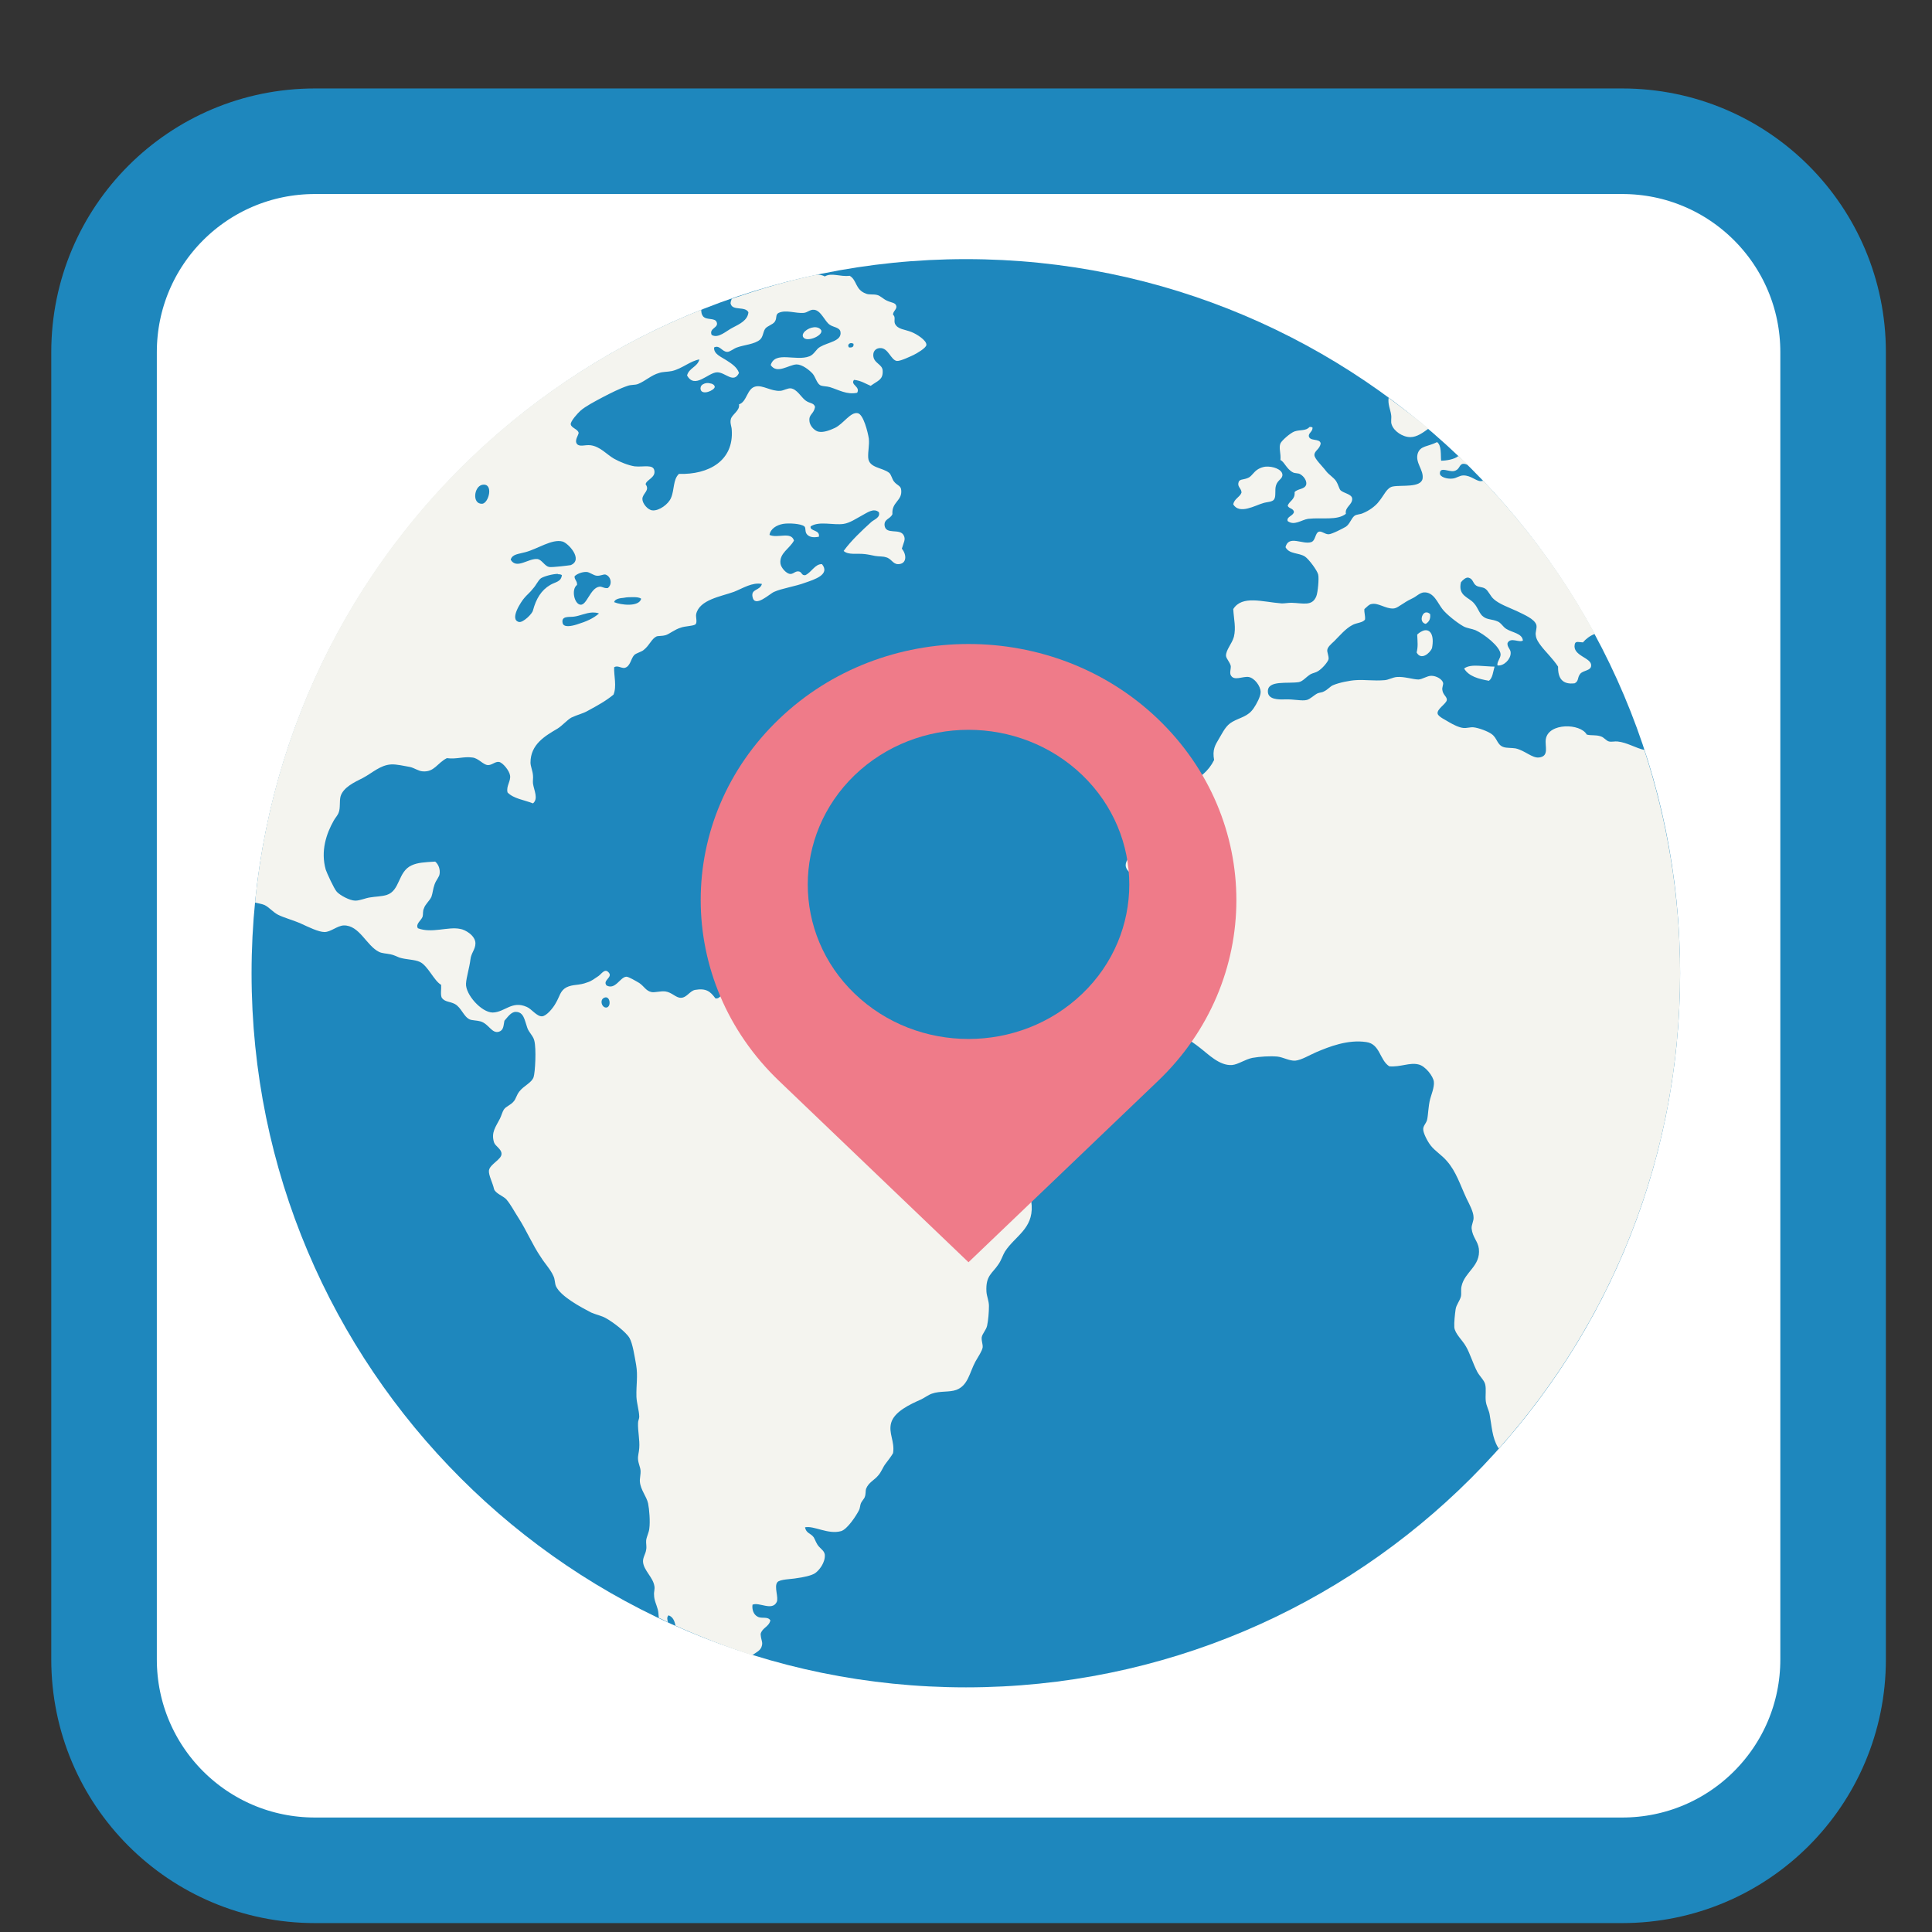 
<svg xmlns="http://www.w3.org/2000/svg" xmlns:xlink="http://www.w3.org/1999/xlink" width="24px" height="24px" viewBox="0 0 24 24" version="1.1">
<rect x="0" y="0" width="24" height="24" fill="#333333" stroke="none"/>
<g id="surface1">
<path style="fill-rule:nonzero;fill:rgb(100%,100%,100%);fill-opacity:1;stroke-width:6.975;stroke-linecap:butt;stroke-linejoin:miter;stroke:rgb(11.765%,52.941%,74.118%);stroke-opacity:1;stroke-miterlimit:4;" d="M 20.812 931.237 L 107.188 931.237 C 114.896 931.237 121.125 937.466 121.125 945.175 L 121.125 1031.55 C 121.125 1039.258 114.896 1045.487 107.188 1045.487 L 20.812 1045.487 C 13.104 1045.487 6.875 1039.258 6.875 1031.55 L 6.875 945.175 C 6.875 937.466 13.104 931.237 20.812 931.237 Z M 20.812 931.237 " transform="matrix(0.188,0,0,0.188,0,-173.318)"/>
<path style=" stroke:none;fill-rule:nonzero;fill:rgb(11.765%,52.941%,74.118%);fill-opacity:1;" d="M 12 3.219 C 16.898 3.219 20.871 7.191 20.871 12.09 C 20.871 16.992 16.898 20.961 12 20.961 C 7.098 20.961 3.125 16.992 3.125 12.09 C 3.125 7.191 7.098 3.219 12 3.219 Z M 12 3.219 "/>
<path style=" stroke:none;fill-rule:nonzero;fill:rgb(95.686%,95.686%,93.725%);fill-opacity:1;" d="M 10.152 3.414 C 10.148 3.414 10.145 3.414 10.137 3.414 C 9.781 3.488 9.434 3.594 9.09 3.711 C 9.082 3.734 9.07 3.762 9.078 3.777 C 9.102 3.863 9.258 3.801 9.297 3.879 C 9.289 3.98 9.184 4.027 9.102 4.07 C 9.023 4.109 8.922 4.211 8.84 4.16 C 8.805 4.074 8.934 4.074 8.902 4 C 8.879 3.945 8.777 3.98 8.734 3.93 C 8.715 3.906 8.711 3.879 8.711 3.848 C 5.691 5.047 3.496 7.844 3.168 11.211 C 3.207 11.223 3.25 11.227 3.285 11.242 C 3.344 11.27 3.387 11.328 3.453 11.363 C 3.531 11.402 3.641 11.43 3.738 11.473 C 3.832 11.516 3.957 11.578 4.031 11.578 C 4.109 11.578 4.188 11.5 4.27 11.496 C 4.465 11.492 4.551 11.746 4.707 11.824 C 4.746 11.844 4.801 11.844 4.852 11.855 C 4.891 11.863 4.922 11.879 4.961 11.895 C 5.047 11.922 5.148 11.918 5.215 11.949 C 5.316 11.996 5.391 12.184 5.48 12.234 C 5.484 12.285 5.469 12.355 5.488 12.395 C 5.527 12.449 5.586 12.438 5.652 12.473 C 5.734 12.52 5.758 12.629 5.836 12.664 C 5.863 12.676 5.93 12.676 5.969 12.688 C 6.074 12.719 6.109 12.844 6.199 12.816 C 6.258 12.797 6.254 12.738 6.266 12.68 C 6.305 12.637 6.348 12.57 6.406 12.57 C 6.508 12.57 6.516 12.672 6.551 12.77 C 6.57 12.824 6.625 12.871 6.637 12.926 C 6.664 13.027 6.648 13.32 6.629 13.379 C 6.605 13.453 6.508 13.484 6.449 13.562 C 6.418 13.602 6.406 13.656 6.383 13.68 C 6.344 13.73 6.285 13.742 6.258 13.785 C 6.242 13.809 6.227 13.863 6.211 13.895 C 6.16 13.996 6.098 14.066 6.137 14.191 C 6.152 14.238 6.23 14.273 6.23 14.332 C 6.234 14.402 6.086 14.461 6.074 14.539 C 6.066 14.594 6.121 14.695 6.137 14.77 C 6.152 14.824 6.254 14.859 6.289 14.898 C 6.344 14.961 6.387 15.047 6.438 15.125 C 6.539 15.281 6.617 15.469 6.719 15.617 C 6.77 15.699 6.84 15.77 6.875 15.852 C 6.895 15.891 6.891 15.941 6.906 15.977 C 6.965 16.105 7.215 16.238 7.344 16.305 C 7.406 16.332 7.473 16.344 7.527 16.375 C 7.613 16.422 7.777 16.547 7.82 16.621 C 7.859 16.688 7.883 16.848 7.902 16.953 C 7.926 17.094 7.902 17.199 7.906 17.352 C 7.91 17.434 7.938 17.516 7.941 17.598 C 7.941 17.625 7.926 17.648 7.926 17.676 C 7.922 17.777 7.949 17.887 7.941 17.988 C 7.938 18.043 7.922 18.082 7.926 18.129 C 7.93 18.18 7.953 18.223 7.957 18.266 C 7.961 18.312 7.945 18.371 7.949 18.406 C 7.957 18.508 8.031 18.586 8.051 18.676 C 8.066 18.75 8.078 18.902 8.066 18.988 C 8.062 19.035 8.035 19.082 8.027 19.133 C 8.023 19.172 8.035 19.211 8.027 19.25 C 8.02 19.305 7.984 19.348 7.988 19.402 C 7.996 19.508 8.113 19.594 8.129 19.703 C 8.137 19.738 8.121 19.777 8.125 19.812 C 8.125 19.879 8.156 19.934 8.172 19.996 C 8.18 20.027 8.18 20.062 8.184 20.098 C 8.223 20.113 8.258 20.133 8.297 20.152 C 8.289 20.117 8.281 20.09 8.305 20.066 C 8.359 20.086 8.379 20.133 8.391 20.195 C 8.699 20.332 9.016 20.457 9.344 20.562 C 9.391 20.527 9.453 20.504 9.465 20.441 C 9.477 20.395 9.453 20.375 9.449 20.297 C 9.469 20.219 9.551 20.211 9.57 20.129 C 9.535 20.074 9.461 20.113 9.41 20.082 C 9.359 20.055 9.34 19.992 9.348 19.934 C 9.43 19.898 9.59 20.016 9.648 19.902 C 9.676 19.848 9.613 19.711 9.656 19.656 C 9.684 19.617 9.836 19.617 9.895 19.605 C 9.977 19.594 10.078 19.574 10.125 19.543 C 10.176 19.508 10.254 19.41 10.246 19.312 C 10.238 19.266 10.207 19.25 10.172 19.211 C 10.141 19.176 10.129 19.133 10.109 19.098 C 10.07 19.043 10.016 19.051 10 18.973 C 10.113 18.949 10.285 19.066 10.449 19.02 C 10.527 18.996 10.637 18.828 10.672 18.758 C 10.684 18.734 10.684 18.699 10.695 18.672 C 10.711 18.641 10.738 18.613 10.742 18.598 C 10.758 18.555 10.75 18.523 10.758 18.496 C 10.789 18.414 10.863 18.387 10.91 18.328 C 10.949 18.285 10.965 18.23 11 18.184 C 11.035 18.137 11.07 18.094 11.094 18.051 C 11.117 17.906 11.035 17.805 11.07 17.676 C 11.109 17.535 11.305 17.445 11.445 17.383 C 11.492 17.359 11.539 17.324 11.578 17.312 C 11.676 17.277 11.793 17.297 11.879 17.266 C 12.027 17.211 12.043 17.051 12.117 16.914 C 12.152 16.852 12.199 16.785 12.207 16.738 C 12.211 16.699 12.191 16.66 12.195 16.613 C 12.203 16.566 12.25 16.523 12.262 16.469 C 12.277 16.398 12.285 16.301 12.285 16.223 C 12.285 16.16 12.258 16.105 12.254 16.047 C 12.242 15.844 12.328 15.82 12.402 15.707 C 12.441 15.652 12.457 15.59 12.484 15.547 C 12.609 15.355 12.832 15.266 12.816 14.977 C 12.812 14.879 12.754 14.664 12.684 14.637 C 12.641 14.617 12.551 14.637 12.492 14.613 C 12.305 14.543 12.195 14.309 12 14.293 C 11.957 14.289 11.918 14.309 11.871 14.309 C 11.797 14.309 11.68 14.254 11.594 14.246 C 11.539 14.238 11.469 14.262 11.434 14.246 C 11.387 14.223 11.379 14.129 11.34 14.102 C 11.309 14.082 11.246 14.074 11.195 14.055 C 11.117 14.023 11.059 13.988 10.965 13.984 C 10.938 13.984 10.902 13.996 10.871 13.992 C 10.82 13.984 10.781 13.922 10.734 13.895 C 10.68 13.859 10.625 13.844 10.602 13.793 C 10.652 13.621 10.508 13.574 10.473 13.477 C 10.457 13.43 10.465 13.371 10.449 13.332 C 10.43 13.273 10.371 13.238 10.309 13.191 C 10.191 13.102 10.09 13.02 9.926 12.996 C 9.855 12.988 9.781 13.02 9.695 13.016 C 9.602 13.008 9.488 12.926 9.418 12.848 C 9.352 12.77 9.316 12.703 9.258 12.664 C 9.203 12.629 9.129 12.629 9.09 12.594 C 9.074 12.578 9.078 12.551 9.059 12.516 C 9.031 12.457 8.984 12.426 9.02 12.355 C 8.957 12.324 8.953 12.414 8.887 12.402 C 8.824 12.316 8.773 12.273 8.633 12.297 C 8.566 12.312 8.531 12.395 8.457 12.395 C 8.395 12.395 8.348 12.328 8.266 12.316 C 8.203 12.309 8.137 12.332 8.094 12.324 C 8.023 12.309 8.004 12.254 7.941 12.211 C 7.895 12.184 7.809 12.133 7.781 12.133 C 7.703 12.137 7.645 12.301 7.535 12.242 C 7.48 12.176 7.621 12.141 7.559 12.078 C 7.512 12.027 7.473 12.098 7.434 12.125 C 7.387 12.156 7.348 12.188 7.297 12.203 C 7.188 12.246 7.121 12.223 7.035 12.266 C 6.957 12.309 6.953 12.379 6.906 12.457 C 6.871 12.523 6.789 12.621 6.734 12.625 C 6.668 12.629 6.602 12.531 6.543 12.508 C 6.359 12.426 6.273 12.574 6.121 12.578 C 5.98 12.578 5.781 12.352 5.789 12.219 C 5.793 12.141 5.832 12.02 5.844 11.918 C 5.852 11.84 5.906 11.793 5.906 11.719 C 5.906 11.621 5.777 11.547 5.715 11.539 C 5.566 11.508 5.363 11.598 5.191 11.531 C 5.16 11.477 5.23 11.438 5.25 11.387 C 5.258 11.355 5.25 11.316 5.266 11.285 C 5.281 11.234 5.336 11.191 5.359 11.141 C 5.375 11.098 5.379 11.039 5.398 10.988 C 5.418 10.93 5.457 10.895 5.461 10.855 C 5.469 10.801 5.449 10.738 5.406 10.703 C 5.273 10.711 5.188 10.715 5.113 10.75 C 4.941 10.828 4.973 11.062 4.805 11.117 C 4.742 11.137 4.66 11.137 4.598 11.148 C 4.539 11.156 4.473 11.188 4.414 11.188 C 4.344 11.188 4.223 11.121 4.184 11.078 C 4.148 11.039 4.059 10.84 4.047 10.805 C 3.98 10.57 4.055 10.355 4.145 10.195 C 4.164 10.16 4.195 10.129 4.207 10.094 C 4.23 10.039 4.215 9.953 4.23 9.895 C 4.262 9.781 4.406 9.715 4.508 9.664 C 4.625 9.602 4.723 9.504 4.859 9.496 C 4.926 9.492 5.023 9.516 5.09 9.527 C 5.148 9.539 5.195 9.578 5.25 9.582 C 5.395 9.594 5.43 9.48 5.551 9.418 C 5.672 9.434 5.758 9.395 5.867 9.41 C 5.945 9.418 6 9.5 6.059 9.504 C 6.109 9.508 6.152 9.457 6.199 9.465 C 6.246 9.473 6.328 9.574 6.336 9.633 C 6.348 9.703 6.285 9.766 6.305 9.844 C 6.379 9.922 6.516 9.938 6.621 9.98 C 6.691 9.922 6.633 9.816 6.621 9.734 C 6.617 9.699 6.625 9.664 6.621 9.633 C 6.617 9.574 6.59 9.52 6.59 9.473 C 6.59 9.246 6.773 9.141 6.926 9.051 C 6.988 9.012 7.043 8.945 7.098 8.914 C 7.18 8.875 7.238 8.867 7.305 8.828 C 7.426 8.762 7.527 8.707 7.621 8.629 C 7.664 8.527 7.625 8.391 7.629 8.289 C 7.672 8.262 7.711 8.301 7.758 8.297 C 7.832 8.281 7.836 8.18 7.879 8.137 C 7.902 8.113 7.969 8.098 7.996 8.074 C 8.07 8.016 8.094 7.934 8.156 7.906 C 8.176 7.898 8.23 7.902 8.266 7.891 C 8.312 7.879 8.379 7.82 8.457 7.797 C 8.508 7.777 8.621 7.777 8.641 7.754 C 8.664 7.73 8.641 7.664 8.648 7.629 C 8.688 7.449 8.957 7.41 9.117 7.352 C 9.227 7.309 9.344 7.23 9.465 7.254 C 9.441 7.34 9.328 7.312 9.348 7.414 C 9.375 7.559 9.566 7.371 9.617 7.352 C 9.711 7.309 9.879 7.285 10.004 7.238 C 10.117 7.199 10.316 7.137 10.211 7.008 C 10.125 7.004 10.082 7.109 10.004 7.145 C 9.953 7.152 9.965 7.102 9.918 7.098 C 9.875 7.094 9.852 7.137 9.809 7.129 C 9.766 7.121 9.703 7.055 9.695 7 C 9.68 6.871 9.809 6.816 9.863 6.715 C 9.828 6.598 9.66 6.691 9.559 6.645 C 9.57 6.57 9.645 6.523 9.727 6.508 C 9.797 6.496 9.949 6.504 9.992 6.539 C 10.016 6.559 9.992 6.609 10.031 6.645 C 10.07 6.68 10.121 6.676 10.172 6.668 C 10.191 6.578 10.055 6.602 10.07 6.539 C 10.176 6.469 10.352 6.527 10.48 6.508 C 10.559 6.496 10.637 6.441 10.703 6.406 C 10.77 6.371 10.852 6.305 10.918 6.363 C 10.938 6.43 10.859 6.453 10.824 6.484 C 10.703 6.594 10.574 6.715 10.48 6.844 C 10.539 6.898 10.645 6.871 10.742 6.883 C 10.781 6.887 10.832 6.898 10.871 6.906 C 10.918 6.914 10.969 6.91 11.004 6.922 C 11.074 6.938 11.09 7.008 11.156 7.008 C 11.266 7.008 11.266 6.891 11.203 6.816 C 11.223 6.742 11.254 6.703 11.227 6.652 C 11.18 6.555 11 6.652 10.988 6.523 C 10.984 6.445 11.059 6.449 11.086 6.387 C 11.074 6.234 11.211 6.223 11.195 6.086 C 11.191 6.031 11.141 6.031 11.102 5.977 C 11.082 5.949 11.07 5.895 11.047 5.875 C 10.961 5.805 10.793 5.816 10.785 5.684 C 10.781 5.602 10.801 5.535 10.793 5.449 C 10.781 5.371 10.727 5.148 10.656 5.133 C 10.566 5.113 10.477 5.266 10.371 5.316 C 10.312 5.344 10.23 5.375 10.172 5.363 C 10.133 5.359 10.059 5.301 10.055 5.227 C 10.047 5.145 10.109 5.145 10.125 5.055 C 10.109 5 10.059 5.016 10.004 4.973 C 9.949 4.93 9.902 4.836 9.824 4.824 C 9.785 4.82 9.734 4.852 9.695 4.855 C 9.578 4.863 9.477 4.781 9.387 4.801 C 9.277 4.824 9.281 4.992 9.18 5.023 C 9.195 5.102 9.086 5.152 9.078 5.211 C 9.066 5.254 9.09 5.305 9.09 5.34 C 9.117 5.723 8.805 5.898 8.434 5.887 C 8.359 5.957 8.379 6.086 8.336 6.184 C 8.305 6.262 8.188 6.348 8.105 6.34 C 8.047 6.336 7.98 6.254 7.98 6.199 C 7.98 6.129 8.078 6.094 8.02 6.016 C 8.027 5.961 8.145 5.934 8.129 5.848 C 8.117 5.762 7.992 5.805 7.883 5.793 C 7.805 5.781 7.699 5.738 7.629 5.699 C 7.535 5.645 7.457 5.547 7.336 5.531 C 7.266 5.523 7.203 5.555 7.168 5.516 C 7.133 5.473 7.184 5.41 7.188 5.379 C 7.184 5.332 7.094 5.316 7.09 5.27 C 7.086 5.234 7.176 5.133 7.211 5.102 C 7.273 5.047 7.387 4.988 7.488 4.934 C 7.586 4.883 7.703 4.824 7.797 4.793 C 7.84 4.777 7.887 4.785 7.926 4.77 C 8.023 4.73 8.09 4.66 8.188 4.633 C 8.234 4.617 8.289 4.621 8.348 4.609 C 8.477 4.578 8.574 4.484 8.688 4.465 C 8.664 4.559 8.559 4.57 8.535 4.664 C 8.633 4.84 8.797 4.625 8.91 4.625 C 9.012 4.625 9.113 4.77 9.18 4.633 C 9.156 4.559 9.086 4.516 9.02 4.473 C 8.961 4.434 8.863 4.398 8.871 4.316 C 8.941 4.281 8.969 4.371 9.035 4.371 C 9.07 4.371 9.117 4.328 9.156 4.316 C 9.238 4.285 9.375 4.277 9.441 4.219 C 9.48 4.184 9.477 4.129 9.504 4.086 C 9.531 4.047 9.598 4.035 9.625 3.996 C 9.656 3.949 9.629 3.91 9.672 3.887 C 9.766 3.844 9.879 3.895 9.984 3.887 C 10.031 3.883 10.062 3.844 10.109 3.848 C 10.199 3.852 10.246 3.996 10.309 4.035 C 10.352 4.066 10.434 4.066 10.441 4.125 C 10.457 4.238 10.289 4.25 10.188 4.309 C 10.137 4.336 10.117 4.402 10.055 4.426 C 9.887 4.492 9.629 4.355 9.574 4.535 C 9.652 4.652 9.797 4.531 9.895 4.527 C 9.965 4.527 10.051 4.594 10.094 4.641 C 10.129 4.68 10.145 4.758 10.188 4.785 C 10.219 4.801 10.27 4.797 10.309 4.809 C 10.422 4.844 10.52 4.906 10.648 4.879 C 10.691 4.801 10.559 4.781 10.609 4.719 C 10.695 4.727 10.75 4.766 10.816 4.793 C 10.906 4.727 10.969 4.719 10.965 4.609 C 10.965 4.52 10.848 4.516 10.848 4.41 C 10.848 4.352 10.891 4.324 10.934 4.324 C 11.035 4.32 11.066 4.473 11.141 4.484 C 11.188 4.488 11.32 4.422 11.348 4.41 C 11.387 4.391 11.504 4.324 11.508 4.285 C 11.512 4.227 11.383 4.148 11.324 4.125 C 11.238 4.09 11.152 4.094 11.117 4.02 C 11.102 3.98 11.129 3.938 11.094 3.91 C 11.09 3.867 11.148 3.84 11.133 3.797 C 11.121 3.758 11.074 3.762 11.016 3.734 C 10.973 3.715 10.934 3.672 10.895 3.664 C 10.848 3.652 10.797 3.664 10.758 3.648 C 10.621 3.598 10.648 3.48 10.555 3.426 C 10.434 3.441 10.332 3.383 10.246 3.434 C 10.219 3.418 10.188 3.414 10.152 3.41 Z M 10.141 4.066 C 10.066 4.055 9.961 4.121 9.973 4.176 C 9.996 4.266 10.223 4.176 10.203 4.105 C 10.191 4.082 10.168 4.07 10.141 4.066 Z M 10.574 4.262 C 10.582 4.262 10.594 4.266 10.602 4.27 C 10.609 4.309 10.586 4.32 10.547 4.316 C 10.523 4.289 10.547 4.262 10.574 4.262 Z M 8.82 4.762 C 8.793 4.754 8.758 4.758 8.734 4.773 C 8.703 4.789 8.699 4.82 8.703 4.836 C 8.719 4.918 8.879 4.848 8.879 4.805 C 8.875 4.781 8.852 4.766 8.82 4.762 Z M 17.25 4.941 C 17.238 5.023 17.273 5.09 17.281 5.152 C 17.289 5.195 17.273 5.238 17.289 5.277 C 17.316 5.355 17.422 5.43 17.52 5.43 C 17.602 5.43 17.676 5.375 17.746 5.324 C 17.586 5.191 17.418 5.066 17.25 4.941 Z M 16.266 5.305 C 16.223 5.355 16.152 5.336 16.082 5.359 C 16.027 5.379 15.922 5.473 15.906 5.508 C 15.883 5.566 15.914 5.629 15.906 5.715 C 15.953 5.734 15.98 5.824 16.059 5.867 C 16.086 5.883 16.129 5.875 16.152 5.891 C 16.199 5.918 16.234 5.973 16.227 6.016 C 16.211 6.082 16.125 6.066 16.082 6.113 C 16.09 6.207 16.02 6.219 15.996 6.281 C 16.008 6.32 16.066 6.312 16.074 6.359 C 16.066 6.41 15.977 6.418 15.996 6.473 C 16.078 6.535 16.168 6.457 16.25 6.445 C 16.426 6.426 16.609 6.469 16.719 6.383 C 16.703 6.297 16.805 6.27 16.797 6.191 C 16.789 6.137 16.695 6.129 16.652 6.09 C 16.633 6.066 16.625 6.02 16.598 5.977 C 16.566 5.93 16.508 5.898 16.473 5.852 C 16.426 5.789 16.328 5.699 16.328 5.652 C 16.328 5.598 16.395 5.582 16.406 5.508 C 16.395 5.441 16.266 5.488 16.258 5.414 C 16.262 5.371 16.305 5.363 16.305 5.312 C 16.297 5.305 16.285 5.301 16.266 5.305 Z M 17.852 5.492 C 17.734 5.551 17.648 5.535 17.613 5.629 C 17.574 5.746 17.688 5.836 17.672 5.945 C 17.652 6.062 17.41 6.023 17.305 6.043 C 17.227 6.055 17.195 6.152 17.129 6.23 C 17.086 6.289 17 6.348 16.93 6.375 C 16.898 6.391 16.859 6.387 16.828 6.406 C 16.785 6.438 16.77 6.508 16.719 6.543 C 16.68 6.566 16.543 6.637 16.504 6.637 C 16.457 6.637 16.418 6.594 16.383 6.605 C 16.336 6.621 16.344 6.715 16.289 6.734 C 16.184 6.77 16.008 6.641 15.969 6.797 C 16.016 6.887 16.133 6.863 16.211 6.914 C 16.258 6.945 16.363 7.086 16.375 7.137 C 16.387 7.184 16.371 7.359 16.352 7.406 C 16.301 7.535 16.188 7.492 16.043 7.488 C 16.004 7.488 15.961 7.496 15.922 7.496 C 15.68 7.477 15.43 7.391 15.32 7.566 C 15.328 7.703 15.355 7.793 15.328 7.91 C 15.305 7.996 15.227 8.074 15.23 8.148 C 15.234 8.184 15.277 8.223 15.289 8.273 C 15.293 8.301 15.273 8.359 15.289 8.387 C 15.328 8.465 15.438 8.398 15.512 8.41 C 15.582 8.422 15.66 8.52 15.66 8.598 C 15.66 8.652 15.609 8.746 15.574 8.797 C 15.504 8.902 15.41 8.91 15.312 8.965 C 15.227 9.012 15.195 9.09 15.145 9.172 C 15.094 9.258 15.059 9.312 15.082 9.441 C 15.012 9.582 14.902 9.668 14.754 9.734 C 14.711 9.754 14.652 9.762 14.613 9.789 C 14.582 9.812 14.562 9.875 14.516 9.926 C 14.461 9.988 14.402 10.016 14.375 10.062 C 14.352 10.098 14.344 10.172 14.32 10.219 C 14.285 10.285 14.211 10.32 14.168 10.387 C 14.148 10.418 14.133 10.48 14.113 10.52 C 14.062 10.613 13.977 10.68 13.984 10.758 C 13.996 10.836 14.082 10.852 14.086 10.918 C 14.09 10.957 14.062 10.98 14.062 11.023 C 14.066 11.082 14.105 11.125 14.113 11.172 C 14.125 11.289 14.07 11.34 14.047 11.418 C 14.039 11.457 14.043 11.5 14.031 11.531 C 14.012 11.59 13.93 11.645 13.93 11.711 C 13.93 11.762 13.98 11.801 13.984 11.871 C 13.988 11.918 13.961 11.969 13.969 12.016 C 13.984 12.102 14.141 12.203 14.207 12.27 C 14.297 12.359 14.414 12.43 14.453 12.523 C 14.484 12.602 14.488 12.711 14.551 12.77 C 14.598 12.812 14.672 12.84 14.73 12.887 C 14.785 12.93 14.848 12.969 14.906 13.016 C 15.004 13.09 15.148 13.242 15.305 13.23 C 15.383 13.223 15.465 13.16 15.559 13.141 C 15.652 13.125 15.773 13.117 15.867 13.125 C 15.941 13.133 16.016 13.18 16.09 13.176 C 16.168 13.168 16.262 13.109 16.352 13.07 C 16.508 13.004 16.742 12.91 16.973 12.945 C 17.145 12.969 17.137 13.168 17.258 13.246 C 17.398 13.258 17.512 13.195 17.621 13.223 C 17.707 13.242 17.805 13.371 17.812 13.438 C 17.82 13.504 17.777 13.609 17.766 13.652 C 17.742 13.742 17.742 13.855 17.727 13.914 C 17.715 13.957 17.676 13.988 17.68 14.031 C 17.68 14.074 17.73 14.176 17.773 14.23 C 17.824 14.297 17.91 14.348 17.973 14.422 C 18.09 14.555 18.137 14.715 18.219 14.891 C 18.25 14.953 18.305 15.055 18.305 15.121 C 18.309 15.168 18.277 15.215 18.281 15.262 C 18.293 15.371 18.359 15.418 18.371 15.512 C 18.395 15.73 18.195 15.797 18.156 15.977 C 18.145 16.023 18.156 16.066 18.148 16.105 C 18.133 16.164 18.09 16.207 18.082 16.266 C 18.074 16.32 18.062 16.43 18.066 16.488 C 18.074 16.57 18.168 16.648 18.211 16.727 C 18.258 16.805 18.297 16.938 18.352 17.043 C 18.383 17.098 18.438 17.148 18.449 17.195 C 18.465 17.254 18.449 17.336 18.457 17.406 C 18.465 17.469 18.496 17.52 18.504 17.566 C 18.531 17.711 18.535 17.859 18.609 17.98 C 18.609 17.984 18.617 17.988 18.621 17.992 C 20.016 16.426 20.871 14.363 20.871 12.09 C 20.871 11.121 20.711 10.188 20.426 9.316 C 20.32 9.293 20.211 9.223 20.094 9.211 C 20.059 9.207 20.02 9.219 19.988 9.211 C 19.953 9.203 19.926 9.16 19.887 9.148 C 19.82 9.125 19.77 9.141 19.711 9.125 C 19.633 8.984 19.238 8.977 19.203 9.18 C 19.188 9.27 19.25 9.395 19.117 9.41 C 19.031 9.418 18.945 9.324 18.828 9.297 C 18.781 9.289 18.715 9.293 18.68 9.281 C 18.594 9.254 18.602 9.168 18.527 9.117 C 18.484 9.086 18.375 9.043 18.305 9.035 C 18.262 9.031 18.223 9.047 18.18 9.043 C 18.125 9.039 18.051 9 18.004 8.973 C 17.961 8.945 17.871 8.906 17.859 8.867 C 17.844 8.809 17.969 8.742 17.973 8.695 C 17.977 8.656 17.926 8.633 17.918 8.574 C 17.91 8.539 17.934 8.504 17.926 8.48 C 17.914 8.438 17.844 8.395 17.781 8.395 C 17.727 8.395 17.672 8.438 17.621 8.441 C 17.555 8.441 17.441 8.402 17.352 8.41 C 17.301 8.414 17.25 8.445 17.203 8.449 C 17.062 8.461 16.953 8.441 16.844 8.449 C 16.766 8.453 16.633 8.48 16.559 8.512 C 16.523 8.527 16.496 8.566 16.445 8.59 C 16.426 8.602 16.395 8.602 16.367 8.613 C 16.32 8.637 16.277 8.684 16.234 8.695 C 16.172 8.711 16.074 8.684 15.961 8.688 C 15.883 8.691 15.75 8.691 15.75 8.59 C 15.746 8.445 16 8.496 16.137 8.473 C 16.188 8.461 16.219 8.414 16.281 8.375 C 16.312 8.359 16.348 8.355 16.375 8.336 C 16.426 8.305 16.496 8.223 16.504 8.188 C 16.508 8.148 16.484 8.102 16.488 8.074 C 16.492 8.039 16.531 8.004 16.574 7.965 C 16.641 7.898 16.715 7.809 16.797 7.766 C 16.852 7.734 16.93 7.738 16.957 7.695 C 16.961 7.645 16.945 7.613 16.949 7.566 C 16.984 7.535 17.008 7.508 17.035 7.504 C 17.121 7.484 17.207 7.562 17.305 7.559 C 17.348 7.559 17.387 7.523 17.434 7.496 C 17.473 7.469 17.512 7.449 17.551 7.43 C 17.594 7.41 17.637 7.363 17.688 7.359 C 17.812 7.352 17.859 7.492 17.918 7.566 C 17.965 7.629 18.102 7.738 18.18 7.781 C 18.223 7.805 18.281 7.809 18.328 7.828 C 18.434 7.875 18.637 8.031 18.641 8.129 C 18.641 8.18 18.594 8.219 18.602 8.266 C 18.68 8.277 18.766 8.191 18.766 8.113 C 18.77 8.066 18.719 8.039 18.727 7.988 C 18.766 7.91 18.871 7.988 18.918 7.957 C 18.91 7.867 18.785 7.859 18.711 7.812 C 18.672 7.789 18.645 7.734 18.602 7.719 C 18.539 7.691 18.473 7.699 18.426 7.66 C 18.379 7.629 18.359 7.547 18.312 7.496 C 18.25 7.418 18.109 7.406 18.148 7.234 C 18.168 7.207 18.211 7.168 18.242 7.176 C 18.301 7.191 18.293 7.242 18.336 7.273 C 18.371 7.297 18.414 7.289 18.449 7.312 C 18.492 7.34 18.512 7.406 18.559 7.445 C 18.625 7.504 18.746 7.547 18.84 7.59 C 18.926 7.633 19.066 7.688 19.086 7.766 C 19.094 7.809 19.07 7.855 19.078 7.891 C 19.082 7.941 19.117 7.988 19.141 8.02 C 19.203 8.102 19.289 8.18 19.355 8.281 C 19.352 8.422 19.406 8.508 19.562 8.488 C 19.617 8.457 19.59 8.418 19.633 8.367 C 19.676 8.324 19.766 8.332 19.766 8.266 C 19.77 8.168 19.531 8.148 19.562 8.004 C 19.57 7.957 19.621 7.98 19.664 7.98 C 19.699 7.938 19.754 7.895 19.812 7.875 C 19.438 7.18 18.969 6.543 18.426 5.973 C 18.414 5.973 18.402 5.977 18.395 5.977 C 18.336 5.977 18.273 5.906 18.18 5.906 C 18.129 5.906 18.094 5.941 18.043 5.945 C 17.98 5.953 17.879 5.926 17.887 5.875 C 17.891 5.797 18 5.863 18.059 5.852 C 18.137 5.836 18.121 5.773 18.172 5.762 C 18.195 5.758 18.215 5.77 18.242 5.777 C 18.203 5.738 18.156 5.703 18.117 5.664 C 18.07 5.707 17.961 5.723 17.902 5.723 C 17.895 5.652 17.91 5.535 17.852 5.492 Z M 15.719 5.797 C 15.688 5.801 15.656 5.812 15.629 5.828 C 15.57 5.863 15.547 5.922 15.5 5.938 C 15.438 5.965 15.391 5.945 15.383 6.004 C 15.375 6.051 15.426 6.074 15.422 6.121 C 15.398 6.18 15.332 6.195 15.32 6.266 C 15.398 6.395 15.594 6.277 15.691 6.25 C 15.738 6.234 15.805 6.238 15.828 6.203 C 15.855 6.16 15.832 6.086 15.852 6.027 C 15.875 5.957 15.938 5.949 15.93 5.891 C 15.922 5.832 15.816 5.789 15.719 5.797 Z M 5.988 6.023 C 6.137 5.992 6.074 6.254 5.988 6.258 C 5.863 6.262 5.887 6.047 5.988 6.023 Z M 6.988 6.727 C 7.059 6.746 7.25 6.953 7.09 7.02 C 7.074 7.023 6.859 7.051 6.82 7.043 C 6.766 7.031 6.734 6.957 6.68 6.945 C 6.566 6.93 6.418 7.078 6.344 6.953 C 6.363 6.883 6.441 6.883 6.527 6.859 C 6.676 6.82 6.859 6.691 6.988 6.727 Z M 7.289 7.105 C 7.328 7.109 7.371 7.148 7.414 7.152 C 7.457 7.156 7.492 7.133 7.52 7.137 C 7.586 7.156 7.613 7.254 7.551 7.305 C 7.5 7.312 7.48 7.281 7.441 7.289 C 7.332 7.309 7.289 7.52 7.211 7.512 C 7.133 7.504 7.094 7.32 7.168 7.266 C 7.172 7.215 7.137 7.207 7.137 7.16 C 7.16 7.133 7.227 7.102 7.289 7.105 Z M 6.93 7.133 C 6.953 7.133 6.973 7.137 6.98 7.145 C 6.969 7.23 6.902 7.227 6.836 7.266 C 6.723 7.332 6.66 7.438 6.621 7.582 C 6.613 7.625 6.5 7.734 6.449 7.727 C 6.32 7.699 6.48 7.465 6.512 7.43 C 6.543 7.391 6.586 7.359 6.621 7.312 C 6.66 7.27 6.684 7.211 6.719 7.184 C 6.754 7.16 6.867 7.129 6.93 7.129 Z M 7.871 7.418 C 7.91 7.418 7.945 7.422 7.965 7.438 C 7.938 7.543 7.711 7.516 7.629 7.48 C 7.637 7.441 7.699 7.43 7.75 7.426 C 7.785 7.418 7.832 7.418 7.871 7.418 Z M 7.355 7.609 C 7.383 7.609 7.414 7.609 7.441 7.621 C 7.367 7.684 7.289 7.719 7.164 7.758 C 7.102 7.777 6.996 7.801 6.988 7.734 C 6.973 7.648 7.074 7.668 7.129 7.66 C 7.199 7.652 7.277 7.613 7.355 7.609 Z M 17.707 7.609 C 17.656 7.625 17.633 7.734 17.711 7.75 C 17.746 7.727 17.773 7.699 17.766 7.629 C 17.746 7.609 17.727 7.605 17.707 7.609 Z M 17.688 7.832 C 17.664 7.84 17.633 7.855 17.605 7.883 C 17.609 7.973 17.617 8.031 17.598 8.105 C 17.652 8.207 17.762 8.117 17.789 8.051 C 17.82 7.887 17.766 7.812 17.688 7.832 Z M 18.367 8.27 C 18.293 8.266 18.227 8.273 18.188 8.305 C 18.246 8.402 18.367 8.434 18.496 8.457 C 18.543 8.422 18.547 8.344 18.566 8.281 C 18.512 8.281 18.438 8.273 18.367 8.27 Z M 7.504 12.395 C 7.578 12.359 7.598 12.504 7.535 12.516 C 7.477 12.523 7.445 12.422 7.504 12.395 Z M 7.504 12.395 "/>
<path style=" stroke:none;fill-rule:nonzero;fill:rgb(93.725%,48.235%,53.725%);fill-opacity:1;" d="M 12.031 8 C 11.18 8 10.328 8.309 9.68 8.93 C 8.379 10.172 8.379 12.188 9.68 13.43 L 12.031 15.68 L 14.383 13.43 C 15.684 12.188 15.684 10.176 14.383 8.93 C 13.734 8.309 12.883 8 12.031 8 Z M 12.031 9.066 C 12.543 9.066 13.055 9.254 13.445 9.629 C 14.223 10.379 14.223 11.598 13.445 12.344 C 12.664 13.094 11.398 13.094 10.617 12.344 C 9.84 11.598 9.84 10.379 10.617 9.629 C 11.008 9.254 11.52 9.066 12.031 9.066 Z M 12.031 9.066 "/>
</g>
</svg>
